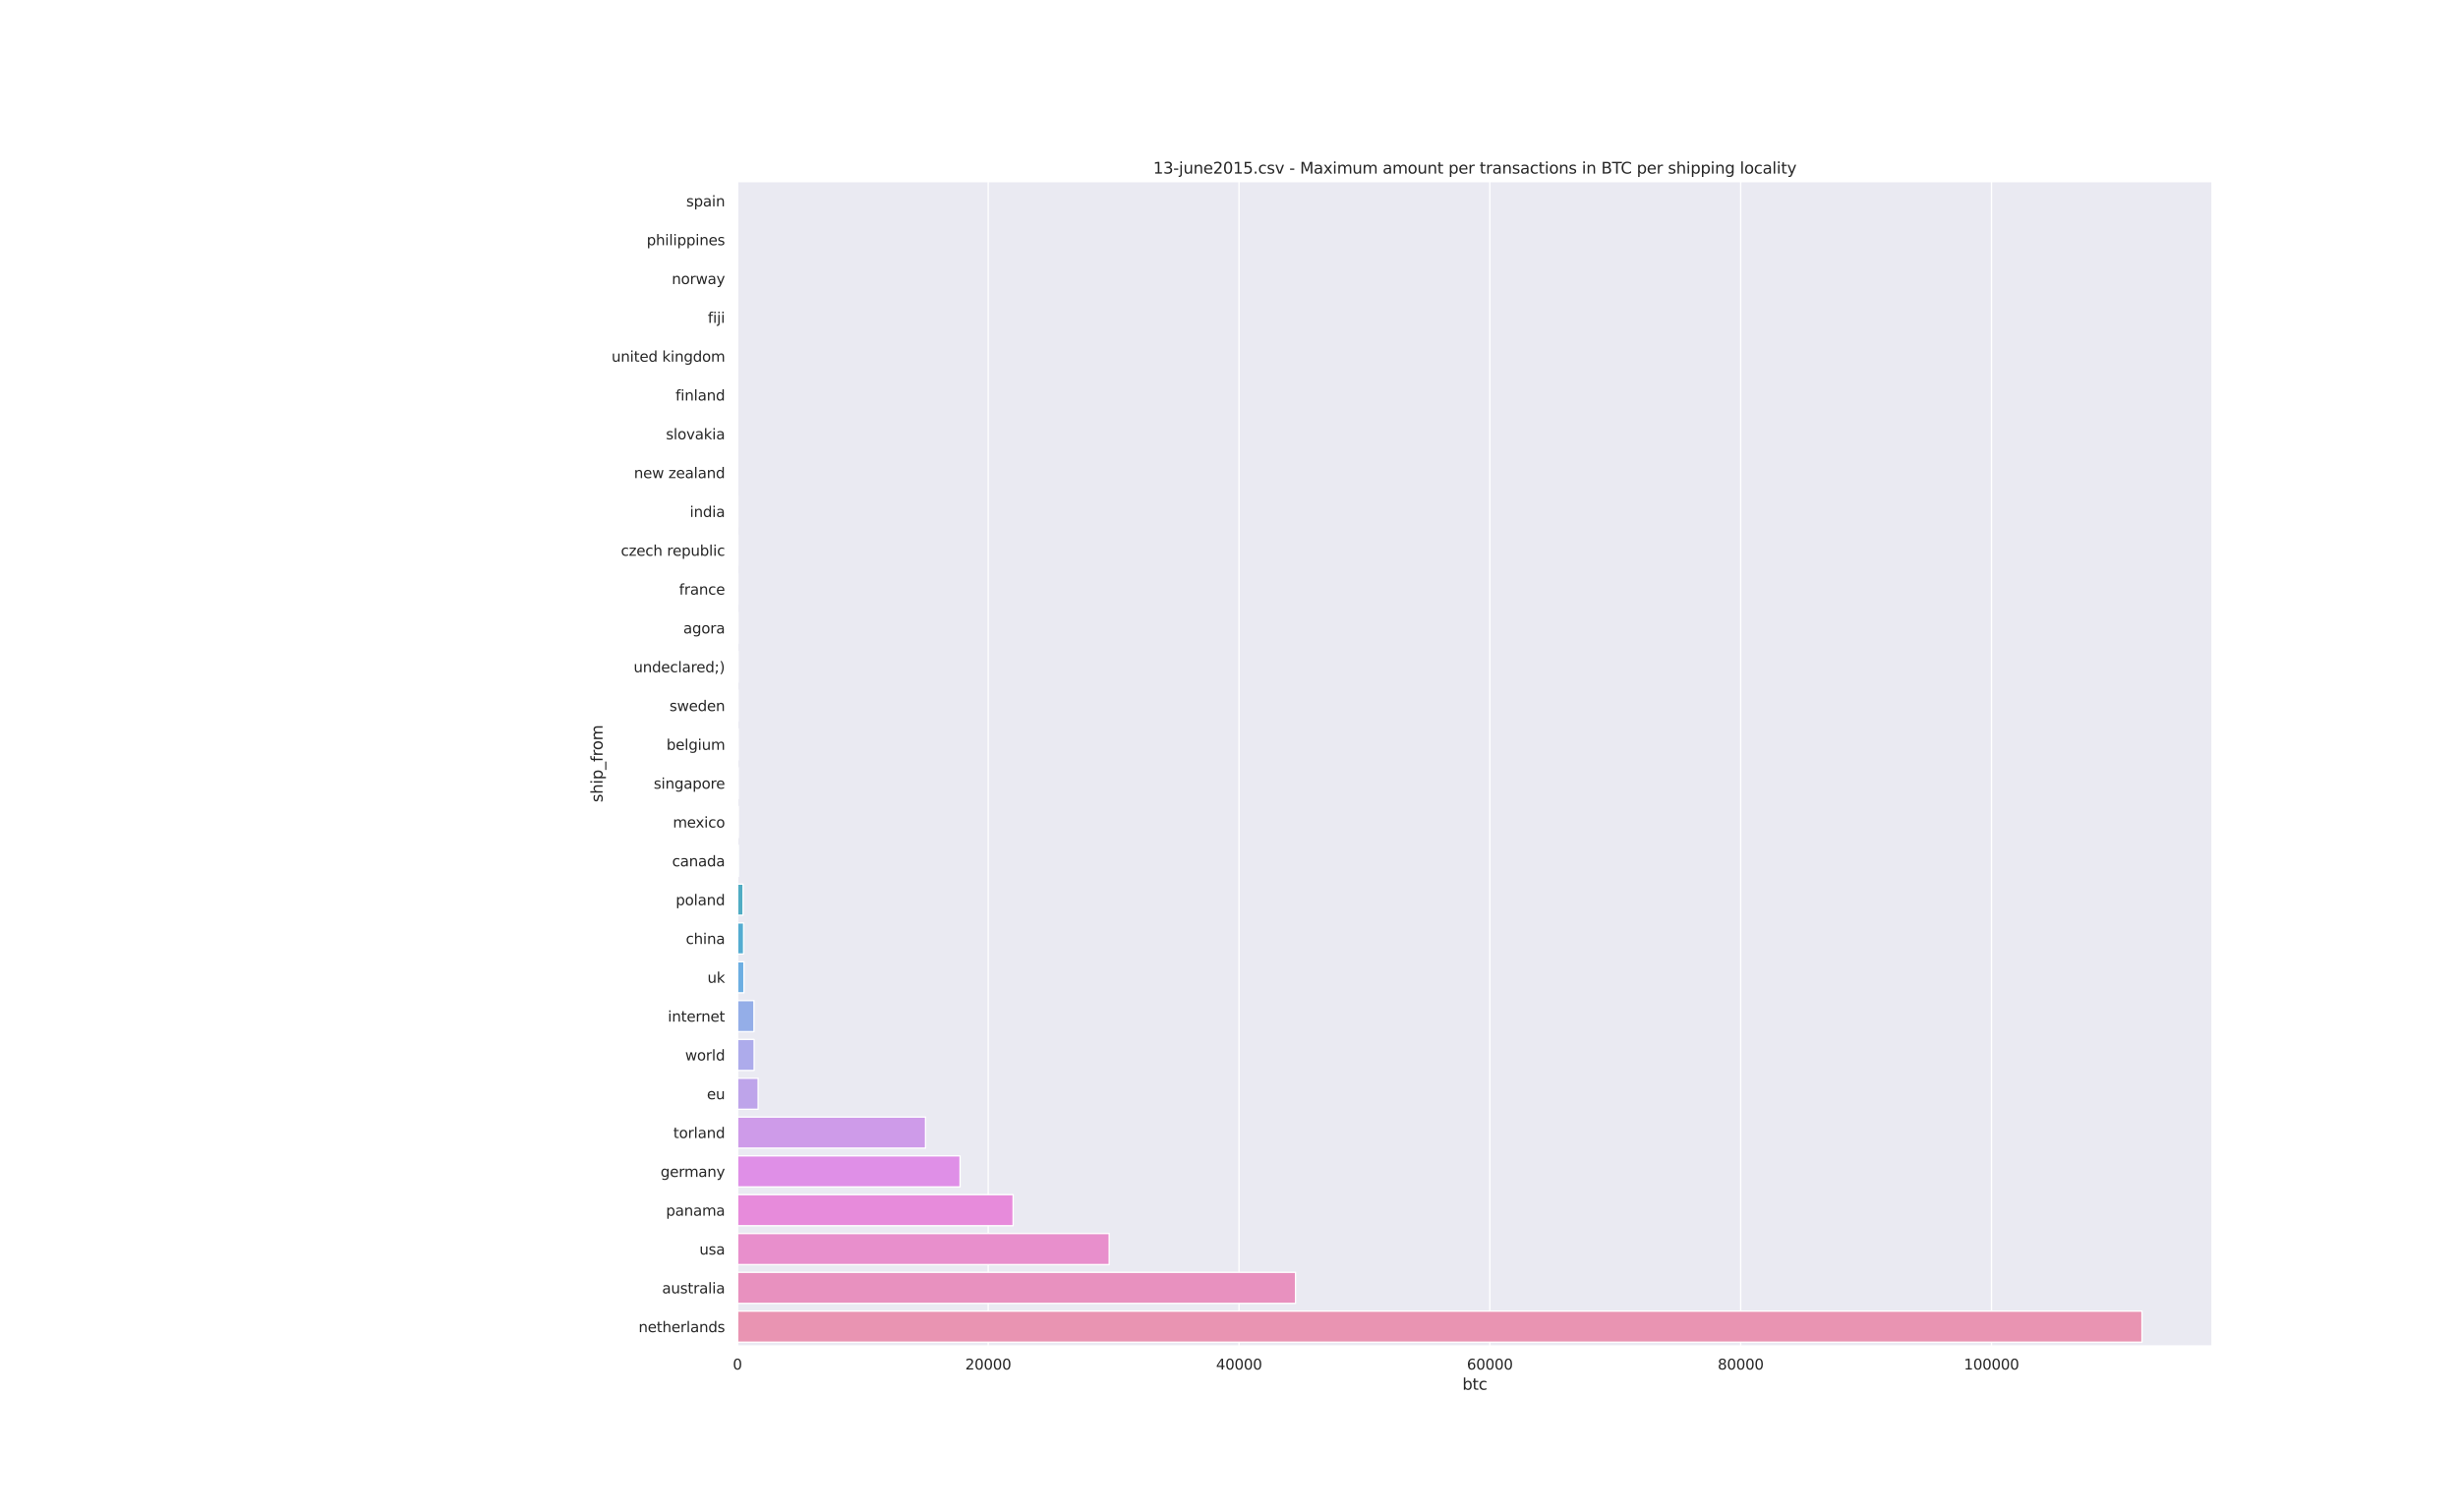 <?xml version="1.0" encoding="utf-8" standalone="no"?>
<!DOCTYPE svg PUBLIC "-//W3C//DTD SVG 1.1//EN"
  "http://www.w3.org/Graphics/SVG/1.1/DTD/svg11.dtd">
<svg height="1152pt" version="1.1" viewBox="0 0 1872 1152" width="1872pt" xmlns="http://www.w3.org/2000/svg" xmlns:xlink="http://www.w3.org/1999/xlink">
 <defs>
  <style type="text/css">*{stroke-linecap:butt;stroke-linejoin:round;}</style>
 </defs>
 <g id="figure_1">
  <g id="patch_1">
   <path d="M 0 1152 
L 1872 1152 
L 1872 0 
L 0 0 
z
" style="fill:#ffffff;"/>
  </g>
  <g id="axes_1">
   <g id="patch_2">
    <path d="M 561.6 1025.28 
L 1684.8 1025.28 
L 1684.8 138.24 
L 561.6 138.24 
z
" style="fill:#eaeaf2;"/>
   </g>
   <g id="matplotlib.axis_1">
    <g id="xtick_1">
     <g id="line2d_1">
      <path clip-path="url(#p0faed7f47a)" d="M 561.6 1025.28 
L 561.6 138.24 
" style="fill:none;stroke:#ffffff;stroke-linecap:round;"/>
     </g>
     <g id="text_1">
      <!-- 0 -->
      <g style="fill:#262626;" transform="translate(558.101 1043.138)scale(0.11 -0.11)">
       <defs>
        <path d="M 2034 4250 
Q 1547 4250 1301 3770 
Q 1056 3291 1056 2328 
Q 1056 1369 1301 889 
Q 1547 409 2034 409 
Q 2525 409 2770 889 
Q 3016 1369 3016 2328 
Q 3016 3291 2770 3770 
Q 2525 4250 2034 4250 
z
M 2034 4750 
Q 2819 4750 3233 4129 
Q 3647 3509 3647 2328 
Q 3647 1150 3233 529 
Q 2819 -91 2034 -91 
Q 1250 -91 836 529 
Q 422 1150 422 2328 
Q 422 3509 836 4129 
Q 1250 4750 2034 4750 
z
" id="DejaVuSans-30" transform="scale(0.016)"/>
       </defs>
       <use xlink:href="#DejaVuSans-30"/>
      </g>
     </g>
    </g>
    <g id="xtick_2">
     <g id="line2d_2">
      <path clip-path="url(#p0faed7f47a)" d="M 752.62 1025.28 
L 752.62 138.24 
" style="fill:none;stroke:#ffffff;stroke-linecap:round;"/>
     </g>
     <g id="text_2">
      <!-- 20000 -->
      <g style="fill:#262626;" transform="translate(735.124 1043.138)scale(0.11 -0.11)">
       <defs>
        <path d="M 1228 531 
L 3431 531 
L 3431 0 
L 469 0 
L 469 531 
Q 828 903 1448 1529 
Q 2069 2156 2228 2338 
Q 2531 2678 2651 2914 
Q 2772 3150 2772 3378 
Q 2772 3750 2511 3984 
Q 2250 4219 1831 4219 
Q 1534 4219 1204 4116 
Q 875 4013 500 3803 
L 500 4441 
Q 881 4594 1212 4672 
Q 1544 4750 1819 4750 
Q 2544 4750 2975 4387 
Q 3406 4025 3406 3419 
Q 3406 3131 3298 2873 
Q 3191 2616 2906 2266 
Q 2828 2175 2409 1742 
Q 1991 1309 1228 531 
z
" id="DejaVuSans-32" transform="scale(0.016)"/>
       </defs>
       <use xlink:href="#DejaVuSans-32"/>
       <use x="63.623" xlink:href="#DejaVuSans-30"/>
       <use x="127.246" xlink:href="#DejaVuSans-30"/>
       <use x="190.869" xlink:href="#DejaVuSans-30"/>
       <use x="254.492" xlink:href="#DejaVuSans-30"/>
      </g>
     </g>
    </g>
    <g id="xtick_3">
     <g id="line2d_3">
      <path clip-path="url(#p0faed7f47a)" d="M 943.641 1025.28 
L 943.641 138.24 
" style="fill:none;stroke:#ffffff;stroke-linecap:round;"/>
     </g>
     <g id="text_3">
      <!-- 40000 -->
      <g style="fill:#262626;" transform="translate(926.144 1043.138)scale(0.11 -0.11)">
       <defs>
        <path d="M 2419 4116 
L 825 1625 
L 2419 1625 
L 2419 4116 
z
M 2253 4666 
L 3047 4666 
L 3047 1625 
L 3713 1625 
L 3713 1100 
L 3047 1100 
L 3047 0 
L 2419 0 
L 2419 1100 
L 313 1100 
L 313 1709 
L 2253 4666 
z
" id="DejaVuSans-34" transform="scale(0.016)"/>
       </defs>
       <use xlink:href="#DejaVuSans-34"/>
       <use x="63.623" xlink:href="#DejaVuSans-30"/>
       <use x="127.246" xlink:href="#DejaVuSans-30"/>
       <use x="190.869" xlink:href="#DejaVuSans-30"/>
       <use x="254.492" xlink:href="#DejaVuSans-30"/>
      </g>
     </g>
    </g>
    <g id="xtick_4">
     <g id="line2d_4">
      <path clip-path="url(#p0faed7f47a)" d="M 1134.661 1025.28 
L 1134.661 138.24 
" style="fill:none;stroke:#ffffff;stroke-linecap:round;"/>
     </g>
     <g id="text_4">
      <!-- 60000 -->
      <g style="fill:#262626;" transform="translate(1117.164 1043.138)scale(0.11 -0.11)">
       <defs>
        <path d="M 2113 2584 
Q 1688 2584 1439 2293 
Q 1191 2003 1191 1497 
Q 1191 994 1439 701 
Q 1688 409 2113 409 
Q 2538 409 2786 701 
Q 3034 994 3034 1497 
Q 3034 2003 2786 2293 
Q 2538 2584 2113 2584 
z
M 3366 4563 
L 3366 3988 
Q 3128 4100 2886 4159 
Q 2644 4219 2406 4219 
Q 1781 4219 1451 3797 
Q 1122 3375 1075 2522 
Q 1259 2794 1537 2939 
Q 1816 3084 2150 3084 
Q 2853 3084 3261 2657 
Q 3669 2231 3669 1497 
Q 3669 778 3244 343 
Q 2819 -91 2113 -91 
Q 1303 -91 875 529 
Q 447 1150 447 2328 
Q 447 3434 972 4092 
Q 1497 4750 2381 4750 
Q 2619 4750 2861 4703 
Q 3103 4656 3366 4563 
z
" id="DejaVuSans-36" transform="scale(0.016)"/>
       </defs>
       <use xlink:href="#DejaVuSans-36"/>
       <use x="63.623" xlink:href="#DejaVuSans-30"/>
       <use x="127.246" xlink:href="#DejaVuSans-30"/>
       <use x="190.869" xlink:href="#DejaVuSans-30"/>
       <use x="254.492" xlink:href="#DejaVuSans-30"/>
      </g>
     </g>
    </g>
    <g id="xtick_5">
     <g id="line2d_5">
      <path clip-path="url(#p0faed7f47a)" d="M 1325.682 1025.28 
L 1325.682 138.24 
" style="fill:none;stroke:#ffffff;stroke-linecap:round;"/>
     </g>
     <g id="text_5">
      <!-- 80000 -->
      <g style="fill:#262626;" transform="translate(1308.185 1043.138)scale(0.11 -0.11)">
       <defs>
        <path d="M 2034 2216 
Q 1584 2216 1326 1975 
Q 1069 1734 1069 1313 
Q 1069 891 1326 650 
Q 1584 409 2034 409 
Q 2484 409 2743 651 
Q 3003 894 3003 1313 
Q 3003 1734 2745 1975 
Q 2488 2216 2034 2216 
z
M 1403 2484 
Q 997 2584 770 2862 
Q 544 3141 544 3541 
Q 544 4100 942 4425 
Q 1341 4750 2034 4750 
Q 2731 4750 3128 4425 
Q 3525 4100 3525 3541 
Q 3525 3141 3298 2862 
Q 3072 2584 2669 2484 
Q 3125 2378 3379 2068 
Q 3634 1759 3634 1313 
Q 3634 634 3220 271 
Q 2806 -91 2034 -91 
Q 1263 -91 848 271 
Q 434 634 434 1313 
Q 434 1759 690 2068 
Q 947 2378 1403 2484 
z
M 1172 3481 
Q 1172 3119 1398 2916 
Q 1625 2713 2034 2713 
Q 2441 2713 2670 2916 
Q 2900 3119 2900 3481 
Q 2900 3844 2670 4047 
Q 2441 4250 2034 4250 
Q 1625 4250 1398 4047 
Q 1172 3844 1172 3481 
z
" id="DejaVuSans-38" transform="scale(0.016)"/>
       </defs>
       <use xlink:href="#DejaVuSans-38"/>
       <use x="63.623" xlink:href="#DejaVuSans-30"/>
       <use x="127.246" xlink:href="#DejaVuSans-30"/>
       <use x="190.869" xlink:href="#DejaVuSans-30"/>
       <use x="254.492" xlink:href="#DejaVuSans-30"/>
      </g>
     </g>
    </g>
    <g id="xtick_6">
     <g id="line2d_6">
      <path clip-path="url(#p0faed7f47a)" d="M 1516.702 1025.28 
L 1516.702 138.24 
" style="fill:none;stroke:#ffffff;stroke-linecap:round;"/>
     </g>
     <g id="text_6">
      <!-- 100000 -->
      <g style="fill:#262626;" transform="translate(1495.706 1043.138)scale(0.11 -0.11)">
       <defs>
        <path d="M 794 531 
L 1825 531 
L 1825 4091 
L 703 3866 
L 703 4441 
L 1819 4666 
L 2450 4666 
L 2450 531 
L 3481 531 
L 3481 0 
L 794 0 
L 794 531 
z
" id="DejaVuSans-31" transform="scale(0.016)"/>
       </defs>
       <use xlink:href="#DejaVuSans-31"/>
       <use x="63.623" xlink:href="#DejaVuSans-30"/>
       <use x="127.246" xlink:href="#DejaVuSans-30"/>
       <use x="190.869" xlink:href="#DejaVuSans-30"/>
       <use x="254.492" xlink:href="#DejaVuSans-30"/>
       <use x="318.115" xlink:href="#DejaVuSans-30"/>
      </g>
     </g>
    </g>
    <g id="text_7">
     <!-- btc -->
     <g style="fill:#262626;" transform="translate(1113.74 1058.544)scale(0.12 -0.12)">
      <defs>
       <path d="M 3116 1747 
Q 3116 2381 2855 2742 
Q 2594 3103 2138 3103 
Q 1681 3103 1420 2742 
Q 1159 2381 1159 1747 
Q 1159 1113 1420 752 
Q 1681 391 2138 391 
Q 2594 391 2855 752 
Q 3116 1113 3116 1747 
z
M 1159 2969 
Q 1341 3281 1617 3432 
Q 1894 3584 2278 3584 
Q 2916 3584 3314 3078 
Q 3713 2572 3713 1747 
Q 3713 922 3314 415 
Q 2916 -91 2278 -91 
Q 1894 -91 1617 61 
Q 1341 213 1159 525 
L 1159 0 
L 581 0 
L 581 4863 
L 1159 4863 
L 1159 2969 
z
" id="DejaVuSans-62" transform="scale(0.016)"/>
       <path d="M 1172 4494 
L 1172 3500 
L 2356 3500 
L 2356 3053 
L 1172 3053 
L 1172 1153 
Q 1172 725 1289 603 
Q 1406 481 1766 481 
L 2356 481 
L 2356 0 
L 1766 0 
Q 1100 0 847 248 
Q 594 497 594 1153 
L 594 3053 
L 172 3053 
L 172 3500 
L 594 3500 
L 594 4494 
L 1172 4494 
z
" id="DejaVuSans-74" transform="scale(0.016)"/>
       <path d="M 3122 3366 
L 3122 2828 
Q 2878 2963 2633 3030 
Q 2388 3097 2138 3097 
Q 1578 3097 1268 2742 
Q 959 2388 959 1747 
Q 959 1106 1268 751 
Q 1578 397 2138 397 
Q 2388 397 2633 464 
Q 2878 531 3122 666 
L 3122 134 
Q 2881 22 2623 -34 
Q 2366 -91 2075 -91 
Q 1284 -91 818 406 
Q 353 903 353 1747 
Q 353 2603 823 3093 
Q 1294 3584 2113 3584 
Q 2378 3584 2631 3529 
Q 2884 3475 3122 3366 
z
" id="DejaVuSans-63" transform="scale(0.016)"/>
      </defs>
      <use xlink:href="#DejaVuSans-62"/>
      <use x="63.477" xlink:href="#DejaVuSans-74"/>
      <use x="102.686" xlink:href="#DejaVuSans-63"/>
     </g>
    </g>
   </g>
   <g id="matplotlib.axis_2">
    <g id="ytick_1">
     <g id="text_8">
      <!-- spain -->
      <g style="fill:#262626;" transform="translate(522.618 157.203)scale(0.11 -0.11)">
       <defs>
        <path d="M 2834 3397 
L 2834 2853 
Q 2591 2978 2328 3040 
Q 2066 3103 1784 3103 
Q 1356 3103 1142 2972 
Q 928 2841 928 2578 
Q 928 2378 1081 2264 
Q 1234 2150 1697 2047 
L 1894 2003 
Q 2506 1872 2764 1633 
Q 3022 1394 3022 966 
Q 3022 478 2636 193 
Q 2250 -91 1575 -91 
Q 1294 -91 989 -36 
Q 684 19 347 128 
L 347 722 
Q 666 556 975 473 
Q 1284 391 1588 391 
Q 1994 391 2212 530 
Q 2431 669 2431 922 
Q 2431 1156 2273 1281 
Q 2116 1406 1581 1522 
L 1381 1569 
Q 847 1681 609 1914 
Q 372 2147 372 2553 
Q 372 3047 722 3315 
Q 1072 3584 1716 3584 
Q 2034 3584 2315 3537 
Q 2597 3491 2834 3397 
z
" id="DejaVuSans-73" transform="scale(0.016)"/>
        <path d="M 1159 525 
L 1159 -1331 
L 581 -1331 
L 581 3500 
L 1159 3500 
L 1159 2969 
Q 1341 3281 1617 3432 
Q 1894 3584 2278 3584 
Q 2916 3584 3314 3078 
Q 3713 2572 3713 1747 
Q 3713 922 3314 415 
Q 2916 -91 2278 -91 
Q 1894 -91 1617 61 
Q 1341 213 1159 525 
z
M 3116 1747 
Q 3116 2381 2855 2742 
Q 2594 3103 2138 3103 
Q 1681 3103 1420 2742 
Q 1159 2381 1159 1747 
Q 1159 1113 1420 752 
Q 1681 391 2138 391 
Q 2594 391 2855 752 
Q 3116 1113 3116 1747 
z
" id="DejaVuSans-70" transform="scale(0.016)"/>
        <path d="M 2194 1759 
Q 1497 1759 1228 1600 
Q 959 1441 959 1056 
Q 959 750 1161 570 
Q 1363 391 1709 391 
Q 2188 391 2477 730 
Q 2766 1069 2766 1631 
L 2766 1759 
L 2194 1759 
z
M 3341 1997 
L 3341 0 
L 2766 0 
L 2766 531 
Q 2569 213 2275 61 
Q 1981 -91 1556 -91 
Q 1019 -91 701 211 
Q 384 513 384 1019 
Q 384 1609 779 1909 
Q 1175 2209 1959 2209 
L 2766 2209 
L 2766 2266 
Q 2766 2663 2505 2880 
Q 2244 3097 1772 3097 
Q 1472 3097 1187 3025 
Q 903 2953 641 2809 
L 641 3341 
Q 956 3463 1253 3523 
Q 1550 3584 1831 3584 
Q 2591 3584 2966 3190 
Q 3341 2797 3341 1997 
z
" id="DejaVuSans-61" transform="scale(0.016)"/>
        <path d="M 603 3500 
L 1178 3500 
L 1178 0 
L 603 0 
L 603 3500 
z
M 603 4863 
L 1178 4863 
L 1178 4134 
L 603 4134 
L 603 4863 
z
" id="DejaVuSans-69" transform="scale(0.016)"/>
        <path d="M 3513 2113 
L 3513 0 
L 2938 0 
L 2938 2094 
Q 2938 2591 2744 2837 
Q 2550 3084 2163 3084 
Q 1697 3084 1428 2787 
Q 1159 2491 1159 1978 
L 1159 0 
L 581 0 
L 581 3500 
L 1159 3500 
L 1159 2956 
Q 1366 3272 1645 3428 
Q 1925 3584 2291 3584 
Q 2894 3584 3203 3211 
Q 3513 2838 3513 2113 
z
" id="DejaVuSans-6e" transform="scale(0.016)"/>
       </defs>
       <use xlink:href="#DejaVuSans-73"/>
       <use x="52.1" xlink:href="#DejaVuSans-70"/>
       <use x="115.576" xlink:href="#DejaVuSans-61"/>
       <use x="176.855" xlink:href="#DejaVuSans-69"/>
       <use x="204.639" xlink:href="#DejaVuSans-6e"/>
      </g>
     </g>
    </g>
    <g id="ytick_2">
     <g id="text_9">
      <!-- philippines -->
      <g style="fill:#262626;" transform="translate(492.485 186.771)scale(0.11 -0.11)">
       <defs>
        <path d="M 3513 2113 
L 3513 0 
L 2938 0 
L 2938 2094 
Q 2938 2591 2744 2837 
Q 2550 3084 2163 3084 
Q 1697 3084 1428 2787 
Q 1159 2491 1159 1978 
L 1159 0 
L 581 0 
L 581 4863 
L 1159 4863 
L 1159 2956 
Q 1366 3272 1645 3428 
Q 1925 3584 2291 3584 
Q 2894 3584 3203 3211 
Q 3513 2838 3513 2113 
z
" id="DejaVuSans-68" transform="scale(0.016)"/>
        <path d="M 603 4863 
L 1178 4863 
L 1178 0 
L 603 0 
L 603 4863 
z
" id="DejaVuSans-6c" transform="scale(0.016)"/>
        <path d="M 3597 1894 
L 3597 1613 
L 953 1613 
Q 991 1019 1311 708 
Q 1631 397 2203 397 
Q 2534 397 2845 478 
Q 3156 559 3463 722 
L 3463 178 
Q 3153 47 2828 -22 
Q 2503 -91 2169 -91 
Q 1331 -91 842 396 
Q 353 884 353 1716 
Q 353 2575 817 3079 
Q 1281 3584 2069 3584 
Q 2775 3584 3186 3129 
Q 3597 2675 3597 1894 
z
M 3022 2063 
Q 3016 2534 2758 2815 
Q 2500 3097 2075 3097 
Q 1594 3097 1305 2825 
Q 1016 2553 972 2059 
L 3022 2063 
z
" id="DejaVuSans-65" transform="scale(0.016)"/>
       </defs>
       <use xlink:href="#DejaVuSans-70"/>
       <use x="63.477" xlink:href="#DejaVuSans-68"/>
       <use x="126.855" xlink:href="#DejaVuSans-69"/>
       <use x="154.639" xlink:href="#DejaVuSans-6c"/>
       <use x="182.422" xlink:href="#DejaVuSans-69"/>
       <use x="210.205" xlink:href="#DejaVuSans-70"/>
       <use x="273.682" xlink:href="#DejaVuSans-70"/>
       <use x="337.158" xlink:href="#DejaVuSans-69"/>
       <use x="364.941" xlink:href="#DejaVuSans-6e"/>
       <use x="428.32" xlink:href="#DejaVuSans-65"/>
       <use x="489.844" xlink:href="#DejaVuSans-73"/>
      </g>
     </g>
    </g>
    <g id="ytick_3">
     <g id="text_10">
      <!-- norway -->
      <g style="fill:#262626;" transform="translate(511.629 216.339)scale(0.11 -0.11)">
       <defs>
        <path d="M 1959 3097 
Q 1497 3097 1228 2736 
Q 959 2375 959 1747 
Q 959 1119 1226 758 
Q 1494 397 1959 397 
Q 2419 397 2687 759 
Q 2956 1122 2956 1747 
Q 2956 2369 2687 2733 
Q 2419 3097 1959 3097 
z
M 1959 3584 
Q 2709 3584 3137 3096 
Q 3566 2609 3566 1747 
Q 3566 888 3137 398 
Q 2709 -91 1959 -91 
Q 1206 -91 779 398 
Q 353 888 353 1747 
Q 353 2609 779 3096 
Q 1206 3584 1959 3584 
z
" id="DejaVuSans-6f" transform="scale(0.016)"/>
        <path d="M 2631 2963 
Q 2534 3019 2420 3045 
Q 2306 3072 2169 3072 
Q 1681 3072 1420 2755 
Q 1159 2438 1159 1844 
L 1159 0 
L 581 0 
L 581 3500 
L 1159 3500 
L 1159 2956 
Q 1341 3275 1631 3429 
Q 1922 3584 2338 3584 
Q 2397 3584 2469 3576 
Q 2541 3569 2628 3553 
L 2631 2963 
z
" id="DejaVuSans-72" transform="scale(0.016)"/>
        <path d="M 269 3500 
L 844 3500 
L 1563 769 
L 2278 3500 
L 2956 3500 
L 3675 769 
L 4391 3500 
L 4966 3500 
L 4050 0 
L 3372 0 
L 2619 2869 
L 1863 0 
L 1184 0 
L 269 3500 
z
" id="DejaVuSans-77" transform="scale(0.016)"/>
        <path d="M 2059 -325 
Q 1816 -950 1584 -1140 
Q 1353 -1331 966 -1331 
L 506 -1331 
L 506 -850 
L 844 -850 
Q 1081 -850 1212 -737 
Q 1344 -625 1503 -206 
L 1606 56 
L 191 3500 
L 800 3500 
L 1894 763 
L 2988 3500 
L 3597 3500 
L 2059 -325 
z
" id="DejaVuSans-79" transform="scale(0.016)"/>
       </defs>
       <use xlink:href="#DejaVuSans-6e"/>
       <use x="63.379" xlink:href="#DejaVuSans-6f"/>
       <use x="124.561" xlink:href="#DejaVuSans-72"/>
       <use x="165.674" xlink:href="#DejaVuSans-77"/>
       <use x="247.461" xlink:href="#DejaVuSans-61"/>
       <use x="308.74" xlink:href="#DejaVuSans-79"/>
      </g>
     </g>
    </g>
    <g id="ytick_4">
     <g id="text_11">
      <!-- fiji -->
      <g style="fill:#262626;" transform="translate(539.06 245.907)scale(0.11 -0.11)">
       <defs>
        <path d="M 2375 4863 
L 2375 4384 
L 1825 4384 
Q 1516 4384 1395 4259 
Q 1275 4134 1275 3809 
L 1275 3500 
L 2222 3500 
L 2222 3053 
L 1275 3053 
L 1275 0 
L 697 0 
L 697 3053 
L 147 3053 
L 147 3500 
L 697 3500 
L 697 3744 
Q 697 4328 969 4595 
Q 1241 4863 1831 4863 
L 2375 4863 
z
" id="DejaVuSans-66" transform="scale(0.016)"/>
        <path d="M 603 3500 
L 1178 3500 
L 1178 -63 
Q 1178 -731 923 -1031 
Q 669 -1331 103 -1331 
L -116 -1331 
L -116 -844 
L 38 -844 
Q 366 -844 484 -692 
Q 603 -541 603 -63 
L 603 3500 
z
M 603 4863 
L 1178 4863 
L 1178 4134 
L 603 4134 
L 603 4863 
z
" id="DejaVuSans-6a" transform="scale(0.016)"/>
       </defs>
       <use xlink:href="#DejaVuSans-66"/>
       <use x="35.205" xlink:href="#DejaVuSans-69"/>
       <use x="62.988" xlink:href="#DejaVuSans-6a"/>
       <use x="90.771" xlink:href="#DejaVuSans-69"/>
      </g>
     </g>
    </g>
    <g id="ytick_5">
     <g id="text_12">
      <!-- united kingdom -->
      <g style="fill:#262626;" transform="translate(465.733 275.475)scale(0.11 -0.11)">
       <defs>
        <path d="M 544 1381 
L 544 3500 
L 1119 3500 
L 1119 1403 
Q 1119 906 1312 657 
Q 1506 409 1894 409 
Q 2359 409 2629 706 
Q 2900 1003 2900 1516 
L 2900 3500 
L 3475 3500 
L 3475 0 
L 2900 0 
L 2900 538 
Q 2691 219 2414 64 
Q 2138 -91 1772 -91 
Q 1169 -91 856 284 
Q 544 659 544 1381 
z
M 1991 3584 
L 1991 3584 
z
" id="DejaVuSans-75" transform="scale(0.016)"/>
        <path d="M 2906 2969 
L 2906 4863 
L 3481 4863 
L 3481 0 
L 2906 0 
L 2906 525 
Q 2725 213 2448 61 
Q 2172 -91 1784 -91 
Q 1150 -91 751 415 
Q 353 922 353 1747 
Q 353 2572 751 3078 
Q 1150 3584 1784 3584 
Q 2172 3584 2448 3432 
Q 2725 3281 2906 2969 
z
M 947 1747 
Q 947 1113 1208 752 
Q 1469 391 1925 391 
Q 2381 391 2643 752 
Q 2906 1113 2906 1747 
Q 2906 2381 2643 2742 
Q 2381 3103 1925 3103 
Q 1469 3103 1208 2742 
Q 947 2381 947 1747 
z
" id="DejaVuSans-64" transform="scale(0.016)"/>
        <path id="DejaVuSans-20" transform="scale(0.016)"/>
        <path d="M 581 4863 
L 1159 4863 
L 1159 1991 
L 2875 3500 
L 3609 3500 
L 1753 1863 
L 3688 0 
L 2938 0 
L 1159 1709 
L 1159 0 
L 581 0 
L 581 4863 
z
" id="DejaVuSans-6b" transform="scale(0.016)"/>
        <path d="M 2906 1791 
Q 2906 2416 2648 2759 
Q 2391 3103 1925 3103 
Q 1463 3103 1205 2759 
Q 947 2416 947 1791 
Q 947 1169 1205 825 
Q 1463 481 1925 481 
Q 2391 481 2648 825 
Q 2906 1169 2906 1791 
z
M 3481 434 
Q 3481 -459 3084 -895 
Q 2688 -1331 1869 -1331 
Q 1566 -1331 1297 -1286 
Q 1028 -1241 775 -1147 
L 775 -588 
Q 1028 -725 1275 -790 
Q 1522 -856 1778 -856 
Q 2344 -856 2625 -561 
Q 2906 -266 2906 331 
L 2906 616 
Q 2728 306 2450 153 
Q 2172 0 1784 0 
Q 1141 0 747 490 
Q 353 981 353 1791 
Q 353 2603 747 3093 
Q 1141 3584 1784 3584 
Q 2172 3584 2450 3431 
Q 2728 3278 2906 2969 
L 2906 3500 
L 3481 3500 
L 3481 434 
z
" id="DejaVuSans-67" transform="scale(0.016)"/>
        <path d="M 3328 2828 
Q 3544 3216 3844 3400 
Q 4144 3584 4550 3584 
Q 5097 3584 5394 3201 
Q 5691 2819 5691 2113 
L 5691 0 
L 5113 0 
L 5113 2094 
Q 5113 2597 4934 2840 
Q 4756 3084 4391 3084 
Q 3944 3084 3684 2787 
Q 3425 2491 3425 1978 
L 3425 0 
L 2847 0 
L 2847 2094 
Q 2847 2600 2669 2842 
Q 2491 3084 2119 3084 
Q 1678 3084 1418 2786 
Q 1159 2488 1159 1978 
L 1159 0 
L 581 0 
L 581 3500 
L 1159 3500 
L 1159 2956 
Q 1356 3278 1631 3431 
Q 1906 3584 2284 3584 
Q 2666 3584 2933 3390 
Q 3200 3197 3328 2828 
z
" id="DejaVuSans-6d" transform="scale(0.016)"/>
       </defs>
       <use xlink:href="#DejaVuSans-75"/>
       <use x="63.379" xlink:href="#DejaVuSans-6e"/>
       <use x="126.758" xlink:href="#DejaVuSans-69"/>
       <use x="154.541" xlink:href="#DejaVuSans-74"/>
       <use x="193.75" xlink:href="#DejaVuSans-65"/>
       <use x="255.273" xlink:href="#DejaVuSans-64"/>
       <use x="318.75" xlink:href="#DejaVuSans-20"/>
       <use x="350.537" xlink:href="#DejaVuSans-6b"/>
       <use x="408.447" xlink:href="#DejaVuSans-69"/>
       <use x="436.23" xlink:href="#DejaVuSans-6e"/>
       <use x="499.609" xlink:href="#DejaVuSans-67"/>
       <use x="563.086" xlink:href="#DejaVuSans-64"/>
       <use x="626.562" xlink:href="#DejaVuSans-6f"/>
       <use x="687.744" xlink:href="#DejaVuSans-6d"/>
      </g>
     </g>
    </g>
    <g id="ytick_6">
     <g id="text_13">
      <!-- finland -->
      <g style="fill:#262626;" transform="translate(514.449 305.043)scale(0.11 -0.11)">
       <use xlink:href="#DejaVuSans-66"/>
       <use x="35.205" xlink:href="#DejaVuSans-69"/>
       <use x="62.988" xlink:href="#DejaVuSans-6e"/>
       <use x="126.367" xlink:href="#DejaVuSans-6c"/>
       <use x="154.15" xlink:href="#DejaVuSans-61"/>
       <use x="215.43" xlink:href="#DejaVuSans-6e"/>
       <use x="278.809" xlink:href="#DejaVuSans-64"/>
      </g>
     </g>
    </g>
    <g id="ytick_7">
     <g id="text_14">
      <!-- slovakia -->
      <g style="fill:#262626;" transform="translate(507.165 334.611)scale(0.11 -0.11)">
       <defs>
        <path d="M 191 3500 
L 800 3500 
L 1894 563 
L 2988 3500 
L 3597 3500 
L 2284 0 
L 1503 0 
L 191 3500 
z
" id="DejaVuSans-76" transform="scale(0.016)"/>
       </defs>
       <use xlink:href="#DejaVuSans-73"/>
       <use x="52.1" xlink:href="#DejaVuSans-6c"/>
       <use x="79.883" xlink:href="#DejaVuSans-6f"/>
       <use x="141.064" xlink:href="#DejaVuSans-76"/>
       <use x="200.244" xlink:href="#DejaVuSans-61"/>
       <use x="261.523" xlink:href="#DejaVuSans-6b"/>
       <use x="319.434" xlink:href="#DejaVuSans-69"/>
       <use x="347.217" xlink:href="#DejaVuSans-61"/>
      </g>
     </g>
    </g>
    <g id="ytick_8">
     <g id="text_15">
      <!-- new zealand -->
      <g style="fill:#262626;" transform="translate(482.834 364.179)scale(0.11 -0.11)">
       <defs>
        <path d="M 353 3500 
L 3084 3500 
L 3084 2975 
L 922 459 
L 3084 459 
L 3084 0 
L 275 0 
L 275 525 
L 2438 3041 
L 353 3041 
L 353 3500 
z
" id="DejaVuSans-7a" transform="scale(0.016)"/>
       </defs>
       <use xlink:href="#DejaVuSans-6e"/>
       <use x="63.379" xlink:href="#DejaVuSans-65"/>
       <use x="124.902" xlink:href="#DejaVuSans-77"/>
       <use x="206.689" xlink:href="#DejaVuSans-20"/>
       <use x="238.477" xlink:href="#DejaVuSans-7a"/>
       <use x="290.967" xlink:href="#DejaVuSans-65"/>
       <use x="352.49" xlink:href="#DejaVuSans-61"/>
       <use x="413.77" xlink:href="#DejaVuSans-6c"/>
       <use x="441.553" xlink:href="#DejaVuSans-61"/>
       <use x="502.832" xlink:href="#DejaVuSans-6e"/>
       <use x="566.211" xlink:href="#DejaVuSans-64"/>
      </g>
     </g>
    </g>
    <g id="ytick_9">
     <g id="text_16">
      <!-- india -->
      <g style="fill:#262626;" transform="translate(525.293 393.747)scale(0.11 -0.11)">
       <use xlink:href="#DejaVuSans-69"/>
       <use x="27.783" xlink:href="#DejaVuSans-6e"/>
       <use x="91.162" xlink:href="#DejaVuSans-64"/>
       <use x="154.639" xlink:href="#DejaVuSans-69"/>
       <use x="182.422" xlink:href="#DejaVuSans-61"/>
      </g>
     </g>
    </g>
    <g id="ytick_10">
     <g id="text_17">
      <!-- czech republic -->
      <g style="fill:#262626;" transform="translate(472.854 423.315)scale(0.11 -0.11)">
       <use xlink:href="#DejaVuSans-63"/>
       <use x="54.98" xlink:href="#DejaVuSans-7a"/>
       <use x="107.471" xlink:href="#DejaVuSans-65"/>
       <use x="168.994" xlink:href="#DejaVuSans-63"/>
       <use x="223.975" xlink:href="#DejaVuSans-68"/>
       <use x="287.354" xlink:href="#DejaVuSans-20"/>
       <use x="319.141" xlink:href="#DejaVuSans-72"/>
       <use x="358.004" xlink:href="#DejaVuSans-65"/>
       <use x="419.527" xlink:href="#DejaVuSans-70"/>
       <use x="483.004" xlink:href="#DejaVuSans-75"/>
       <use x="546.383" xlink:href="#DejaVuSans-62"/>
       <use x="609.859" xlink:href="#DejaVuSans-6c"/>
       <use x="637.643" xlink:href="#DejaVuSans-69"/>
       <use x="665.426" xlink:href="#DejaVuSans-63"/>
      </g>
     </g>
    </g>
    <g id="ytick_11">
     <g id="text_18">
      <!-- france -->
      <g style="fill:#262626;" transform="translate(517.177 452.883)scale(0.11 -0.11)">
       <use xlink:href="#DejaVuSans-66"/>
       <use x="35.205" xlink:href="#DejaVuSans-72"/>
       <use x="76.318" xlink:href="#DejaVuSans-61"/>
       <use x="137.598" xlink:href="#DejaVuSans-6e"/>
       <use x="200.977" xlink:href="#DejaVuSans-63"/>
       <use x="255.957" xlink:href="#DejaVuSans-65"/>
      </g>
     </g>
    </g>
    <g id="ytick_12">
     <g id="text_19">
      <!-- agora -->
      <g style="fill:#262626;" transform="translate(520.382 482.451)scale(0.11 -0.11)">
       <use xlink:href="#DejaVuSans-61"/>
       <use x="61.279" xlink:href="#DejaVuSans-67"/>
       <use x="124.756" xlink:href="#DejaVuSans-6f"/>
       <use x="185.938" xlink:href="#DejaVuSans-72"/>
       <use x="227.051" xlink:href="#DejaVuSans-61"/>
      </g>
     </g>
    </g>
    <g id="ytick_13">
     <g id="text_20">
      <!-- undeclared;) -->
      <g style="fill:#262626;" transform="translate(482.537 512.019)scale(0.11 -0.11)">
       <defs>
        <path d="M 750 3309 
L 1409 3309 
L 1409 2516 
L 750 2516 
L 750 3309 
z
M 750 794 
L 1409 794 
L 1409 256 
L 897 -744 
L 494 -744 
L 750 256 
L 750 794 
z
" id="DejaVuSans-3b" transform="scale(0.016)"/>
        <path d="M 513 4856 
L 1013 4856 
Q 1481 4119 1714 3412 
Q 1947 2706 1947 2009 
Q 1947 1309 1714 600 
Q 1481 -109 1013 -844 
L 513 -844 
Q 928 -128 1133 580 
Q 1338 1288 1338 2009 
Q 1338 2731 1133 3434 
Q 928 4138 513 4856 
z
" id="DejaVuSans-29" transform="scale(0.016)"/>
       </defs>
       <use xlink:href="#DejaVuSans-75"/>
       <use x="63.379" xlink:href="#DejaVuSans-6e"/>
       <use x="126.758" xlink:href="#DejaVuSans-64"/>
       <use x="190.234" xlink:href="#DejaVuSans-65"/>
       <use x="251.758" xlink:href="#DejaVuSans-63"/>
       <use x="306.738" xlink:href="#DejaVuSans-6c"/>
       <use x="334.521" xlink:href="#DejaVuSans-61"/>
       <use x="395.801" xlink:href="#DejaVuSans-72"/>
       <use x="434.664" xlink:href="#DejaVuSans-65"/>
       <use x="496.188" xlink:href="#DejaVuSans-64"/>
       <use x="559.664" xlink:href="#DejaVuSans-3b"/>
       <use x="593.355" xlink:href="#DejaVuSans-29"/>
      </g>
     </g>
    </g>
    <g id="ytick_14">
     <g id="text_21">
      <!-- sweden -->
      <g style="fill:#262626;" transform="translate(509.882 541.587)scale(0.11 -0.11)">
       <use xlink:href="#DejaVuSans-73"/>
       <use x="52.1" xlink:href="#DejaVuSans-77"/>
       <use x="133.887" xlink:href="#DejaVuSans-65"/>
       <use x="195.41" xlink:href="#DejaVuSans-64"/>
       <use x="258.887" xlink:href="#DejaVuSans-65"/>
       <use x="320.41" xlink:href="#DejaVuSans-6e"/>
      </g>
     </g>
    </g>
    <g id="ytick_15">
     <g id="text_22">
      <!-- belgium -->
      <g style="fill:#262626;" transform="translate(507.567 571.155)scale(0.11 -0.11)">
       <use xlink:href="#DejaVuSans-62"/>
       <use x="63.477" xlink:href="#DejaVuSans-65"/>
       <use x="125" xlink:href="#DejaVuSans-6c"/>
       <use x="152.783" xlink:href="#DejaVuSans-67"/>
       <use x="216.26" xlink:href="#DejaVuSans-69"/>
       <use x="244.043" xlink:href="#DejaVuSans-75"/>
       <use x="307.422" xlink:href="#DejaVuSans-6d"/>
      </g>
     </g>
    </g>
    <g id="ytick_16">
     <g id="text_23">
      <!-- singapore -->
      <g style="fill:#262626;" transform="translate(497.861 600.723)scale(0.11 -0.11)">
       <use xlink:href="#DejaVuSans-73"/>
       <use x="52.1" xlink:href="#DejaVuSans-69"/>
       <use x="79.883" xlink:href="#DejaVuSans-6e"/>
       <use x="143.262" xlink:href="#DejaVuSans-67"/>
       <use x="206.738" xlink:href="#DejaVuSans-61"/>
       <use x="268.018" xlink:href="#DejaVuSans-70"/>
       <use x="331.494" xlink:href="#DejaVuSans-6f"/>
       <use x="392.676" xlink:href="#DejaVuSans-72"/>
       <use x="431.539" xlink:href="#DejaVuSans-65"/>
      </g>
     </g>
    </g>
    <g id="ytick_17">
     <g id="text_24">
      <!-- mexico -->
      <g style="fill:#262626;" transform="translate(512.464 630.291)scale(0.11 -0.11)">
       <defs>
        <path d="M 3513 3500 
L 2247 1797 
L 3578 0 
L 2900 0 
L 1881 1375 
L 863 0 
L 184 0 
L 1544 1831 
L 300 3500 
L 978 3500 
L 1906 2253 
L 2834 3500 
L 3513 3500 
z
" id="DejaVuSans-78" transform="scale(0.016)"/>
       </defs>
       <use xlink:href="#DejaVuSans-6d"/>
       <use x="97.412" xlink:href="#DejaVuSans-65"/>
       <use x="157.186" xlink:href="#DejaVuSans-78"/>
       <use x="216.365" xlink:href="#DejaVuSans-69"/>
       <use x="244.148" xlink:href="#DejaVuSans-63"/>
       <use x="299.129" xlink:href="#DejaVuSans-6f"/>
      </g>
     </g>
    </g>
    <g id="ytick_18">
     <g id="text_25">
      <!-- canada -->
      <g style="fill:#262626;" transform="translate(511.874 659.859)scale(0.11 -0.11)">
       <use xlink:href="#DejaVuSans-63"/>
       <use x="54.98" xlink:href="#DejaVuSans-61"/>
       <use x="116.26" xlink:href="#DejaVuSans-6e"/>
       <use x="179.639" xlink:href="#DejaVuSans-61"/>
       <use x="240.918" xlink:href="#DejaVuSans-64"/>
       <use x="304.395" xlink:href="#DejaVuSans-61"/>
      </g>
     </g>
    </g>
    <g id="ytick_19">
     <g id="text_26">
      <!-- poland -->
      <g style="fill:#262626;" transform="translate(514.635 689.427)scale(0.11 -0.11)">
       <use xlink:href="#DejaVuSans-70"/>
       <use x="63.477" xlink:href="#DejaVuSans-6f"/>
       <use x="124.658" xlink:href="#DejaVuSans-6c"/>
       <use x="152.441" xlink:href="#DejaVuSans-61"/>
       <use x="213.721" xlink:href="#DejaVuSans-6e"/>
       <use x="277.1" xlink:href="#DejaVuSans-64"/>
      </g>
     </g>
    </g>
    <g id="ytick_20">
     <g id="text_27">
      <!-- china -->
      <g style="fill:#262626;" transform="translate(522.312 718.995)scale(0.11 -0.11)">
       <use xlink:href="#DejaVuSans-63"/>
       <use x="54.98" xlink:href="#DejaVuSans-68"/>
       <use x="118.359" xlink:href="#DejaVuSans-69"/>
       <use x="146.143" xlink:href="#DejaVuSans-6e"/>
       <use x="209.521" xlink:href="#DejaVuSans-61"/>
      </g>
     </g>
    </g>
    <g id="ytick_21">
     <g id="text_28">
      <!-- uk -->
      <g style="fill:#262626;" transform="translate(538.759 748.563)scale(0.11 -0.11)">
       <use xlink:href="#DejaVuSans-75"/>
       <use x="63.379" xlink:href="#DejaVuSans-6b"/>
      </g>
     </g>
    </g>
    <g id="ytick_22">
     <g id="text_29">
      <!-- internet -->
      <g style="fill:#262626;" transform="translate(508.61 778.131)scale(0.11 -0.11)">
       <use xlink:href="#DejaVuSans-69"/>
       <use x="27.783" xlink:href="#DejaVuSans-6e"/>
       <use x="91.162" xlink:href="#DejaVuSans-74"/>
       <use x="130.371" xlink:href="#DejaVuSans-65"/>
       <use x="191.895" xlink:href="#DejaVuSans-72"/>
       <use x="231.258" xlink:href="#DejaVuSans-6e"/>
       <use x="294.637" xlink:href="#DejaVuSans-65"/>
       <use x="356.16" xlink:href="#DejaVuSans-74"/>
      </g>
     </g>
    </g>
    <g id="ytick_23">
     <g id="text_30">
      <!-- world -->
      <g style="fill:#262626;" transform="translate(521.812 807.699)scale(0.11 -0.11)">
       <use xlink:href="#DejaVuSans-77"/>
       <use x="81.787" xlink:href="#DejaVuSans-6f"/>
       <use x="142.969" xlink:href="#DejaVuSans-72"/>
       <use x="184.082" xlink:href="#DejaVuSans-6c"/>
       <use x="211.865" xlink:href="#DejaVuSans-64"/>
      </g>
     </g>
    </g>
    <g id="ytick_24">
     <g id="text_31">
      <!-- eu -->
      <g style="fill:#262626;" transform="translate(538.36 837.267)scale(0.11 -0.11)">
       <use xlink:href="#DejaVuSans-65"/>
       <use x="61.523" xlink:href="#DejaVuSans-75"/>
      </g>
     </g>
    </g>
    <g id="ytick_25">
     <g id="text_32">
      <!-- torland -->
      <g style="fill:#262626;" transform="translate(512.784 866.835)scale(0.11 -0.11)">
       <use xlink:href="#DejaVuSans-74"/>
       <use x="39.209" xlink:href="#DejaVuSans-6f"/>
       <use x="100.391" xlink:href="#DejaVuSans-72"/>
       <use x="141.504" xlink:href="#DejaVuSans-6c"/>
       <use x="169.287" xlink:href="#DejaVuSans-61"/>
       <use x="230.566" xlink:href="#DejaVuSans-6e"/>
       <use x="293.945" xlink:href="#DejaVuSans-64"/>
      </g>
     </g>
    </g>
    <g id="ytick_26">
     <g id="text_33">
      <!-- germany -->
      <g style="fill:#262626;" transform="translate(503.081 896.403)scale(0.11 -0.11)">
       <use xlink:href="#DejaVuSans-67"/>
       <use x="63.477" xlink:href="#DejaVuSans-65"/>
       <use x="125" xlink:href="#DejaVuSans-72"/>
       <use x="164.363" xlink:href="#DejaVuSans-6d"/>
       <use x="261.775" xlink:href="#DejaVuSans-61"/>
       <use x="323.055" xlink:href="#DejaVuSans-6e"/>
       <use x="386.434" xlink:href="#DejaVuSans-79"/>
      </g>
     </g>
    </g>
    <g id="ytick_27">
     <g id="text_34">
      <!-- panama -->
      <g style="fill:#262626;" transform="translate(507.208 925.971)scale(0.11 -0.11)">
       <use xlink:href="#DejaVuSans-70"/>
       <use x="63.477" xlink:href="#DejaVuSans-61"/>
       <use x="124.756" xlink:href="#DejaVuSans-6e"/>
       <use x="188.135" xlink:href="#DejaVuSans-61"/>
       <use x="249.414" xlink:href="#DejaVuSans-6d"/>
       <use x="346.826" xlink:href="#DejaVuSans-61"/>
      </g>
     </g>
    </g>
    <g id="ytick_28">
     <g id="text_35">
      <!-- usa -->
      <g style="fill:#262626;" transform="translate(532.658 955.539)scale(0.11 -0.11)">
       <use xlink:href="#DejaVuSans-75"/>
       <use x="63.379" xlink:href="#DejaVuSans-73"/>
       <use x="115.479" xlink:href="#DejaVuSans-61"/>
      </g>
     </g>
    </g>
    <g id="ytick_29">
     <g id="text_36">
      <!-- australia -->
      <g style="fill:#262626;" transform="translate(504.229 985.107)scale(0.11 -0.11)">
       <use xlink:href="#DejaVuSans-61"/>
       <use x="61.279" xlink:href="#DejaVuSans-75"/>
       <use x="124.658" xlink:href="#DejaVuSans-73"/>
       <use x="176.758" xlink:href="#DejaVuSans-74"/>
       <use x="215.967" xlink:href="#DejaVuSans-72"/>
       <use x="257.08" xlink:href="#DejaVuSans-61"/>
       <use x="318.359" xlink:href="#DejaVuSans-6c"/>
       <use x="346.143" xlink:href="#DejaVuSans-69"/>
       <use x="373.926" xlink:href="#DejaVuSans-61"/>
      </g>
     </g>
    </g>
    <g id="ytick_30">
     <g id="text_37">
      <!-- netherlands -->
      <g style="fill:#262626;" transform="translate(486.305 1014.675)scale(0.11 -0.11)">
       <use xlink:href="#DejaVuSans-6e"/>
       <use x="63.379" xlink:href="#DejaVuSans-65"/>
       <use x="124.902" xlink:href="#DejaVuSans-74"/>
       <use x="164.111" xlink:href="#DejaVuSans-68"/>
       <use x="227.49" xlink:href="#DejaVuSans-65"/>
       <use x="289.014" xlink:href="#DejaVuSans-72"/>
       <use x="330.127" xlink:href="#DejaVuSans-6c"/>
       <use x="357.91" xlink:href="#DejaVuSans-61"/>
       <use x="419.189" xlink:href="#DejaVuSans-6e"/>
       <use x="482.568" xlink:href="#DejaVuSans-64"/>
       <use x="546.045" xlink:href="#DejaVuSans-73"/>
      </g>
     </g>
    </g>
    <g id="text_38">
     <!-- ship_from -->
     <g style="fill:#262626;" transform="translate(458.903 611.123)rotate(-90)scale(0.12 -0.12)">
      <defs>
       <path d="M 3263 -1063 
L 3263 -1509 
L -63 -1509 
L -63 -1063 
L 3263 -1063 
z
" id="DejaVuSans-5f" transform="scale(0.016)"/>
      </defs>
      <use xlink:href="#DejaVuSans-73"/>
      <use x="52.1" xlink:href="#DejaVuSans-68"/>
      <use x="115.479" xlink:href="#DejaVuSans-69"/>
      <use x="143.262" xlink:href="#DejaVuSans-70"/>
      <use x="206.738" xlink:href="#DejaVuSans-5f"/>
      <use x="256.738" xlink:href="#DejaVuSans-66"/>
      <use x="291.943" xlink:href="#DejaVuSans-72"/>
      <use x="330.807" xlink:href="#DejaVuSans-6f"/>
      <use x="391.988" xlink:href="#DejaVuSans-6d"/>
     </g>
    </g>
   </g>
   <g id="patch_3">
    <path clip-path="url(#p0faed7f47a)" d="M 561.6 141.197 
L 561.67 141.197 
L 561.67 164.851 
L 561.6 164.851 
z
" style="fill:#ea96a3;stroke:#ffffff;stroke-linejoin:miter;"/>
   </g>
   <g id="patch_4">
    <path clip-path="url(#p0faed7f47a)" d="M 561.6 170.765 
L 561.678 170.765 
L 561.678 194.419 
L 561.6 194.419 
z
" style="fill:#e99791;stroke:#ffffff;stroke-linejoin:miter;"/>
   </g>
   <g id="patch_5">
    <path clip-path="url(#p0faed7f47a)" d="M 561.6 200.333 
L 561.683 200.333 
L 561.683 223.987 
L 561.6 223.987 
z
" style="fill:#e59471;stroke:#ffffff;stroke-linejoin:miter;"/>
   </g>
   <g id="patch_6">
    <path clip-path="url(#p0faed7f47a)" d="M 561.6 229.901 
L 561.7 229.901 
L 561.7 253.555 
L 561.6 253.555 
z
" style="fill:#d7944e;stroke:#ffffff;stroke-linejoin:miter;"/>
   </g>
   <g id="patch_7">
    <path clip-path="url(#p0faed7f47a)" d="M 561.6 259.469 
L 561.729 259.469 
L 561.729 283.123 
L 561.6 283.123 
z
" style="fill:#c6994b;stroke:#ffffff;stroke-linejoin:miter;"/>
   </g>
   <g id="patch_8">
    <path clip-path="url(#p0faed7f47a)" d="M 561.6 289.037 
L 561.744 289.037 
L 561.744 312.691 
L 561.6 312.691 
z
" style="fill:#b89c49;stroke:#ffffff;stroke-linejoin:miter;"/>
   </g>
   <g id="patch_9">
    <path clip-path="url(#p0faed7f47a)" d="M 561.6 318.605 
L 561.761 318.605 
L 561.761 342.259 
L 561.6 342.259 
z
" style="fill:#ab9e47;stroke:#ffffff;stroke-linejoin:miter;"/>
   </g>
   <g id="patch_10">
    <path clip-path="url(#p0faed7f47a)" d="M 561.6 348.173 
L 561.843 348.173 
L 561.843 371.827 
L 561.6 371.827 
z
" style="fill:#9ea045;stroke:#ffffff;stroke-linejoin:miter;"/>
   </g>
   <g id="patch_11">
    <path clip-path="url(#p0faed7f47a)" d="M 561.6 377.741 
L 561.929 377.741 
L 561.929 401.395 
L 561.6 401.395 
z
" style="fill:#91a446;stroke:#ffffff;stroke-linejoin:miter;"/>
   </g>
   <g id="patch_12">
    <path clip-path="url(#p0faed7f47a)" d="M 561.6 407.309 
L 561.94 407.309 
L 561.94 430.963 
L 561.6 430.963 
z
" style="fill:#7fa946;stroke:#ffffff;stroke-linejoin:miter;"/>
   </g>
   <g id="patch_13">
    <path clip-path="url(#p0faed7f47a)" d="M 561.6 436.877 
L 561.957 436.877 
L 561.957 460.531 
L 561.6 460.531 
z
" style="fill:#60ae47;stroke:#ffffff;stroke-linejoin:miter;"/>
   </g>
   <g id="patch_14">
    <path clip-path="url(#p0faed7f47a)" d="M 561.6 466.445 
L 562.068 466.445 
L 562.068 490.099 
L 561.6 490.099 
z
" style="fill:#48b06a;stroke:#ffffff;stroke-linejoin:miter;"/>
   </g>
   <g id="patch_15">
    <path clip-path="url(#p0faed7f47a)" d="M 561.6 496.013 
L 562.132 496.013 
L 562.132 519.667 
L 561.6 519.667 
z
" style="fill:#49ae83;stroke:#ffffff;stroke-linejoin:miter;"/>
   </g>
   <g id="patch_16">
    <path clip-path="url(#p0faed7f47a)" d="M 561.6 525.581 
L 562.147 525.581 
L 562.147 549.235 
L 561.6 549.235 
z
" style="fill:#4aad91;stroke:#ffffff;stroke-linejoin:miter;"/>
   </g>
   <g id="patch_17">
    <path clip-path="url(#p0faed7f47a)" d="M 561.6 555.149 
L 562.208 555.149 
L 562.208 578.803 
L 561.6 578.803 
z
" style="fill:#4aac9b;stroke:#ffffff;stroke-linejoin:miter;"/>
   </g>
   <g id="patch_18">
    <path clip-path="url(#p0faed7f47a)" d="M 561.6 584.717 
L 562.237 584.717 
L 562.237 608.371 
L 561.6 608.371 
z
" style="fill:#4baba4;stroke:#ffffff;stroke-linejoin:miter;"/>
   </g>
   <g id="patch_19">
    <path clip-path="url(#p0faed7f47a)" d="M 561.6 614.285 
L 562.314 614.285 
L 562.314 637.939 
L 561.6 637.939 
z
" style="fill:#4cabad;stroke:#ffffff;stroke-linejoin:miter;"/>
   </g>
   <g id="patch_20">
    <path clip-path="url(#p0faed7f47a)" d="M 561.6 643.853 
L 562.493 643.853 
L 562.493 667.507 
L 561.6 667.507 
z
" style="fill:#4eabb7;stroke:#ffffff;stroke-linejoin:miter;"/>
   </g>
   <g id="patch_21">
    <path clip-path="url(#p0faed7f47a)" d="M 561.6 673.421 
L 565.917 673.421 
L 565.917 697.075 
L 561.6 697.075 
z
" style="fill:#50acc3;stroke:#ffffff;stroke-linejoin:miter;"/>
   </g>
   <g id="patch_22">
    <path clip-path="url(#p0faed7f47a)" d="M 561.6 702.989 
L 566.318 702.989 
L 566.318 726.643 
L 561.6 726.643 
z
" style="fill:#54acd1;stroke:#ffffff;stroke-linejoin:miter;"/>
   </g>
   <g id="patch_23">
    <path clip-path="url(#p0faed7f47a)" d="M 561.6 732.557 
L 566.567 732.557 
L 566.567 756.211 
L 561.6 756.211 
z
" style="fill:#6daee2;stroke:#ffffff;stroke-linejoin:miter;"/>
   </g>
   <g id="patch_24">
    <path clip-path="url(#p0faed7f47a)" d="M 561.6 762.125 
L 574.207 762.125 
L 574.207 785.779 
L 561.6 785.779 
z
" style="fill:#94aee8;stroke:#ffffff;stroke-linejoin:miter;"/>
   </g>
   <g id="patch_25">
    <path clip-path="url(#p0faed7f47a)" d="M 561.6 791.693 
L 574.332 791.693 
L 574.332 815.347 
L 561.6 815.347 
z
" style="fill:#adabeb;stroke:#ffffff;stroke-linejoin:miter;"/>
   </g>
   <g id="patch_26">
    <path clip-path="url(#p0faed7f47a)" d="M 561.6 821.261 
L 577.382 821.261 
L 577.382 844.915 
L 561.6 844.915 
z
" style="fill:#bea4ea;stroke:#ffffff;stroke-linejoin:miter;"/>
   </g>
   <g id="patch_27">
    <path clip-path="url(#p0faed7f47a)" d="M 561.6 850.829 
L 704.865 850.829 
L 704.865 874.483 
L 561.6 874.483 
z
" style="fill:#ce9be9;stroke:#ffffff;stroke-linejoin:miter;"/>
   </g>
   <g id="patch_28">
    <path clip-path="url(#p0faed7f47a)" d="M 561.6 880.397 
L 731.177 880.397 
L 731.177 904.051 
L 561.6 904.051 
z
" style="fill:#df8fe7;stroke:#ffffff;stroke-linejoin:miter;"/>
   </g>
   <g id="patch_29">
    <path clip-path="url(#p0faed7f47a)" d="M 561.6 909.965 
L 771.579 909.965 
L 771.579 933.619 
L 561.6 933.619 
z
" style="fill:#e78bdb;stroke:#ffffff;stroke-linejoin:miter;"/>
   </g>
   <g id="patch_30">
    <path clip-path="url(#p0faed7f47a)" d="M 561.6 939.533 
L 844.757 939.533 
L 844.757 963.187 
L 561.6 963.187 
z
" style="fill:#e88fcc;stroke:#ffffff;stroke-linejoin:miter;"/>
   </g>
   <g id="patch_31">
    <path clip-path="url(#p0faed7f47a)" d="M 561.6 969.101 
L 986.657 969.101 
L 986.657 992.755 
L 561.6 992.755 
z
" style="fill:#e891bf;stroke:#ffffff;stroke-linejoin:miter;"/>
   </g>
   <g id="patch_32">
    <path clip-path="url(#p0faed7f47a)" d="M 561.6 998.669 
L 1631.314 998.669 
L 1631.314 1022.323 
L 561.6 1022.323 
z
" style="fill:#e994b2;stroke:#ffffff;stroke-linejoin:miter;"/>
   </g>
   <g id="line2d_7">
    <path clip-path="url(#p0faed7f47a)" style="fill:none;stroke:#424242;stroke-linecap:round;stroke-width:2.7;"/>
   </g>
   <g id="line2d_8">
    <path clip-path="url(#p0faed7f47a)" style="fill:none;stroke:#424242;stroke-linecap:round;stroke-width:2.7;"/>
   </g>
   <g id="line2d_9">
    <path clip-path="url(#p0faed7f47a)" style="fill:none;stroke:#424242;stroke-linecap:round;stroke-width:2.7;"/>
   </g>
   <g id="line2d_10">
    <path clip-path="url(#p0faed7f47a)" style="fill:none;stroke:#424242;stroke-linecap:round;stroke-width:2.7;"/>
   </g>
   <g id="line2d_11">
    <path clip-path="url(#p0faed7f47a)" style="fill:none;stroke:#424242;stroke-linecap:round;stroke-width:2.7;"/>
   </g>
   <g id="line2d_12">
    <path clip-path="url(#p0faed7f47a)" style="fill:none;stroke:#424242;stroke-linecap:round;stroke-width:2.7;"/>
   </g>
   <g id="line2d_13">
    <path clip-path="url(#p0faed7f47a)" style="fill:none;stroke:#424242;stroke-linecap:round;stroke-width:2.7;"/>
   </g>
   <g id="line2d_14">
    <path clip-path="url(#p0faed7f47a)" style="fill:none;stroke:#424242;stroke-linecap:round;stroke-width:2.7;"/>
   </g>
   <g id="line2d_15">
    <path clip-path="url(#p0faed7f47a)" style="fill:none;stroke:#424242;stroke-linecap:round;stroke-width:2.7;"/>
   </g>
   <g id="line2d_16">
    <path clip-path="url(#p0faed7f47a)" style="fill:none;stroke:#424242;stroke-linecap:round;stroke-width:2.7;"/>
   </g>
   <g id="line2d_17">
    <path clip-path="url(#p0faed7f47a)" style="fill:none;stroke:#424242;stroke-linecap:round;stroke-width:2.7;"/>
   </g>
   <g id="line2d_18">
    <path clip-path="url(#p0faed7f47a)" style="fill:none;stroke:#424242;stroke-linecap:round;stroke-width:2.7;"/>
   </g>
   <g id="line2d_19">
    <path clip-path="url(#p0faed7f47a)" style="fill:none;stroke:#424242;stroke-linecap:round;stroke-width:2.7;"/>
   </g>
   <g id="line2d_20">
    <path clip-path="url(#p0faed7f47a)" style="fill:none;stroke:#424242;stroke-linecap:round;stroke-width:2.7;"/>
   </g>
   <g id="line2d_21">
    <path clip-path="url(#p0faed7f47a)" style="fill:none;stroke:#424242;stroke-linecap:round;stroke-width:2.7;"/>
   </g>
   <g id="line2d_22">
    <path clip-path="url(#p0faed7f47a)" style="fill:none;stroke:#424242;stroke-linecap:round;stroke-width:2.7;"/>
   </g>
   <g id="line2d_23">
    <path clip-path="url(#p0faed7f47a)" style="fill:none;stroke:#424242;stroke-linecap:round;stroke-width:2.7;"/>
   </g>
   <g id="line2d_24">
    <path clip-path="url(#p0faed7f47a)" style="fill:none;stroke:#424242;stroke-linecap:round;stroke-width:2.7;"/>
   </g>
   <g id="line2d_25">
    <path clip-path="url(#p0faed7f47a)" style="fill:none;stroke:#424242;stroke-linecap:round;stroke-width:2.7;"/>
   </g>
   <g id="line2d_26">
    <path clip-path="url(#p0faed7f47a)" style="fill:none;stroke:#424242;stroke-linecap:round;stroke-width:2.7;"/>
   </g>
   <g id="line2d_27">
    <path clip-path="url(#p0faed7f47a)" style="fill:none;stroke:#424242;stroke-linecap:round;stroke-width:2.7;"/>
   </g>
   <g id="line2d_28">
    <path clip-path="url(#p0faed7f47a)" style="fill:none;stroke:#424242;stroke-linecap:round;stroke-width:2.7;"/>
   </g>
   <g id="line2d_29">
    <path clip-path="url(#p0faed7f47a)" style="fill:none;stroke:#424242;stroke-linecap:round;stroke-width:2.7;"/>
   </g>
   <g id="line2d_30">
    <path clip-path="url(#p0faed7f47a)" style="fill:none;stroke:#424242;stroke-linecap:round;stroke-width:2.7;"/>
   </g>
   <g id="line2d_31">
    <path clip-path="url(#p0faed7f47a)" style="fill:none;stroke:#424242;stroke-linecap:round;stroke-width:2.7;"/>
   </g>
   <g id="line2d_32">
    <path clip-path="url(#p0faed7f47a)" style="fill:none;stroke:#424242;stroke-linecap:round;stroke-width:2.7;"/>
   </g>
   <g id="line2d_33">
    <path clip-path="url(#p0faed7f47a)" style="fill:none;stroke:#424242;stroke-linecap:round;stroke-width:2.7;"/>
   </g>
   <g id="line2d_34">
    <path clip-path="url(#p0faed7f47a)" style="fill:none;stroke:#424242;stroke-linecap:round;stroke-width:2.7;"/>
   </g>
   <g id="line2d_35">
    <path clip-path="url(#p0faed7f47a)" style="fill:none;stroke:#424242;stroke-linecap:round;stroke-width:2.7;"/>
   </g>
   <g id="line2d_36">
    <path clip-path="url(#p0faed7f47a)" style="fill:none;stroke:#424242;stroke-linecap:round;stroke-width:2.7;"/>
   </g>
   <g id="patch_33">
    <path d="M 561.6 1025.28 
L 561.6 138.24 
" style="fill:none;stroke:#ffffff;stroke-linecap:square;stroke-linejoin:miter;stroke-width:1.25;"/>
   </g>
   <g id="patch_34">
    <path d="M 1684.8 1025.28 
L 1684.8 138.24 
" style="fill:none;stroke:#ffffff;stroke-linecap:square;stroke-linejoin:miter;stroke-width:1.25;"/>
   </g>
   <g id="patch_35">
    <path d="M 561.6 1025.28 
L 1684.8 1025.28 
" style="fill:none;stroke:#ffffff;stroke-linecap:square;stroke-linejoin:miter;stroke-width:1.25;"/>
   </g>
   <g id="patch_36">
    <path d="M 561.6 138.24 
L 1684.8 138.24 
" style="fill:none;stroke:#ffffff;stroke-linecap:square;stroke-linejoin:miter;stroke-width:1.25;"/>
   </g>
   <g id="text_39">
    <!-- 13-june2015.csv - Maximum amount per transactions in BTC per shipping locality -->
    <g style="fill:#262626;" transform="translate(878.254 132.24)scale(0.12 -0.12)">
     <defs>
      <path d="M 2597 2516 
Q 3050 2419 3304 2112 
Q 3559 1806 3559 1356 
Q 3559 666 3084 287 
Q 2609 -91 1734 -91 
Q 1441 -91 1130 -33 
Q 819 25 488 141 
L 488 750 
Q 750 597 1062 519 
Q 1375 441 1716 441 
Q 2309 441 2620 675 
Q 2931 909 2931 1356 
Q 2931 1769 2642 2001 
Q 2353 2234 1838 2234 
L 1294 2234 
L 1294 2753 
L 1863 2753 
Q 2328 2753 2575 2939 
Q 2822 3125 2822 3475 
Q 2822 3834 2567 4026 
Q 2313 4219 1838 4219 
Q 1578 4219 1281 4162 
Q 984 4106 628 3988 
L 628 4550 
Q 988 4650 1302 4700 
Q 1616 4750 1894 4750 
Q 2613 4750 3031 4423 
Q 3450 4097 3450 3541 
Q 3450 3153 3228 2886 
Q 3006 2619 2597 2516 
z
" id="DejaVuSans-33" transform="scale(0.016)"/>
      <path d="M 313 2009 
L 1997 2009 
L 1997 1497 
L 313 1497 
L 313 2009 
z
" id="DejaVuSans-2d" transform="scale(0.016)"/>
      <path d="M 691 4666 
L 3169 4666 
L 3169 4134 
L 1269 4134 
L 1269 2991 
Q 1406 3038 1543 3061 
Q 1681 3084 1819 3084 
Q 2600 3084 3056 2656 
Q 3513 2228 3513 1497 
Q 3513 744 3044 326 
Q 2575 -91 1722 -91 
Q 1428 -91 1123 -41 
Q 819 9 494 109 
L 494 744 
Q 775 591 1075 516 
Q 1375 441 1709 441 
Q 2250 441 2565 725 
Q 2881 1009 2881 1497 
Q 2881 1984 2565 2268 
Q 2250 2553 1709 2553 
Q 1456 2553 1204 2497 
Q 953 2441 691 2322 
L 691 4666 
z
" id="DejaVuSans-35" transform="scale(0.016)"/>
      <path d="M 684 794 
L 1344 794 
L 1344 0 
L 684 0 
L 684 794 
z
" id="DejaVuSans-2e" transform="scale(0.016)"/>
      <path d="M 628 4666 
L 1569 4666 
L 2759 1491 
L 3956 4666 
L 4897 4666 
L 4897 0 
L 4281 0 
L 4281 4097 
L 3078 897 
L 2444 897 
L 1241 4097 
L 1241 0 
L 628 0 
L 628 4666 
z
" id="DejaVuSans-4d" transform="scale(0.016)"/>
      <path d="M 1259 2228 
L 1259 519 
L 2272 519 
Q 2781 519 3026 730 
Q 3272 941 3272 1375 
Q 3272 1813 3026 2020 
Q 2781 2228 2272 2228 
L 1259 2228 
z
M 1259 4147 
L 1259 2741 
L 2194 2741 
Q 2656 2741 2882 2914 
Q 3109 3088 3109 3444 
Q 3109 3797 2882 3972 
Q 2656 4147 2194 4147 
L 1259 4147 
z
M 628 4666 
L 2241 4666 
Q 2963 4666 3353 4366 
Q 3744 4066 3744 3513 
Q 3744 3084 3544 2831 
Q 3344 2578 2956 2516 
Q 3422 2416 3680 2098 
Q 3938 1781 3938 1306 
Q 3938 681 3513 340 
Q 3088 0 2303 0 
L 628 0 
L 628 4666 
z
" id="DejaVuSans-42" transform="scale(0.016)"/>
      <path d="M -19 4666 
L 3928 4666 
L 3928 4134 
L 2272 4134 
L 2272 0 
L 1638 0 
L 1638 4134 
L -19 4134 
L -19 4666 
z
" id="DejaVuSans-54" transform="scale(0.016)"/>
      <path d="M 4122 4306 
L 4122 3641 
Q 3803 3938 3442 4084 
Q 3081 4231 2675 4231 
Q 1875 4231 1450 3742 
Q 1025 3253 1025 2328 
Q 1025 1406 1450 917 
Q 1875 428 2675 428 
Q 3081 428 3442 575 
Q 3803 722 4122 1019 
L 4122 359 
Q 3791 134 3420 21 
Q 3050 -91 2638 -91 
Q 1578 -91 968 557 
Q 359 1206 359 2328 
Q 359 3453 968 4101 
Q 1578 4750 2638 4750 
Q 3056 4750 3426 4639 
Q 3797 4528 4122 4306 
z
" id="DejaVuSans-43" transform="scale(0.016)"/>
     </defs>
     <use xlink:href="#DejaVuSans-31"/>
     <use x="63.623" xlink:href="#DejaVuSans-33"/>
     <use x="127.246" xlink:href="#DejaVuSans-2d"/>
     <use x="163.33" xlink:href="#DejaVuSans-6a"/>
     <use x="191.113" xlink:href="#DejaVuSans-75"/>
     <use x="254.492" xlink:href="#DejaVuSans-6e"/>
     <use x="317.871" xlink:href="#DejaVuSans-65"/>
     <use x="379.395" xlink:href="#DejaVuSans-32"/>
     <use x="443.018" xlink:href="#DejaVuSans-30"/>
     <use x="506.641" xlink:href="#DejaVuSans-31"/>
     <use x="570.264" xlink:href="#DejaVuSans-35"/>
     <use x="633.887" xlink:href="#DejaVuSans-2e"/>
     <use x="665.674" xlink:href="#DejaVuSans-63"/>
     <use x="720.654" xlink:href="#DejaVuSans-73"/>
     <use x="772.754" xlink:href="#DejaVuSans-76"/>
     <use x="831.934" xlink:href="#DejaVuSans-20"/>
     <use x="863.721" xlink:href="#DejaVuSans-2d"/>
     <use x="899.805" xlink:href="#DejaVuSans-20"/>
     <use x="931.592" xlink:href="#DejaVuSans-4d"/>
     <use x="1017.871" xlink:href="#DejaVuSans-61"/>
     <use x="1079.15" xlink:href="#DejaVuSans-78"/>
     <use x="1138.33" xlink:href="#DejaVuSans-69"/>
     <use x="1166.113" xlink:href="#DejaVuSans-6d"/>
     <use x="1263.525" xlink:href="#DejaVuSans-75"/>
     <use x="1326.904" xlink:href="#DejaVuSans-6d"/>
     <use x="1424.316" xlink:href="#DejaVuSans-20"/>
     <use x="1456.104" xlink:href="#DejaVuSans-61"/>
     <use x="1517.383" xlink:href="#DejaVuSans-6d"/>
     <use x="1614.795" xlink:href="#DejaVuSans-6f"/>
     <use x="1675.977" xlink:href="#DejaVuSans-75"/>
     <use x="1739.355" xlink:href="#DejaVuSans-6e"/>
     <use x="1802.734" xlink:href="#DejaVuSans-74"/>
     <use x="1841.943" xlink:href="#DejaVuSans-20"/>
     <use x="1873.73" xlink:href="#DejaVuSans-70"/>
     <use x="1937.207" xlink:href="#DejaVuSans-65"/>
     <use x="1998.73" xlink:href="#DejaVuSans-72"/>
     <use x="2039.844" xlink:href="#DejaVuSans-20"/>
     <use x="2071.631" xlink:href="#DejaVuSans-74"/>
     <use x="2110.84" xlink:href="#DejaVuSans-72"/>
     <use x="2151.953" xlink:href="#DejaVuSans-61"/>
     <use x="2213.232" xlink:href="#DejaVuSans-6e"/>
     <use x="2276.611" xlink:href="#DejaVuSans-73"/>
     <use x="2328.711" xlink:href="#DejaVuSans-61"/>
     <use x="2389.99" xlink:href="#DejaVuSans-63"/>
     <use x="2444.971" xlink:href="#DejaVuSans-74"/>
     <use x="2484.18" xlink:href="#DejaVuSans-69"/>
     <use x="2511.963" xlink:href="#DejaVuSans-6f"/>
     <use x="2573.145" xlink:href="#DejaVuSans-6e"/>
     <use x="2636.523" xlink:href="#DejaVuSans-73"/>
     <use x="2688.623" xlink:href="#DejaVuSans-20"/>
     <use x="2720.41" xlink:href="#DejaVuSans-69"/>
     <use x="2748.193" xlink:href="#DejaVuSans-6e"/>
     <use x="2811.572" xlink:href="#DejaVuSans-20"/>
     <use x="2843.359" xlink:href="#DejaVuSans-42"/>
     <use x="2911.963" xlink:href="#DejaVuSans-54"/>
     <use x="2967.172" xlink:href="#DejaVuSans-43"/>
     <use x="3036.996" xlink:href="#DejaVuSans-20"/>
     <use x="3068.783" xlink:href="#DejaVuSans-70"/>
     <use x="3132.26" xlink:href="#DejaVuSans-65"/>
     <use x="3193.783" xlink:href="#DejaVuSans-72"/>
     <use x="3234.896" xlink:href="#DejaVuSans-20"/>
     <use x="3266.684" xlink:href="#DejaVuSans-73"/>
     <use x="3318.783" xlink:href="#DejaVuSans-68"/>
     <use x="3382.162" xlink:href="#DejaVuSans-69"/>
     <use x="3409.945" xlink:href="#DejaVuSans-70"/>
     <use x="3473.422" xlink:href="#DejaVuSans-70"/>
     <use x="3536.898" xlink:href="#DejaVuSans-69"/>
     <use x="3564.682" xlink:href="#DejaVuSans-6e"/>
     <use x="3628.061" xlink:href="#DejaVuSans-67"/>
     <use x="3691.537" xlink:href="#DejaVuSans-20"/>
     <use x="3723.324" xlink:href="#DejaVuSans-6c"/>
     <use x="3751.107" xlink:href="#DejaVuSans-6f"/>
     <use x="3812.289" xlink:href="#DejaVuSans-63"/>
     <use x="3867.27" xlink:href="#DejaVuSans-61"/>
     <use x="3928.549" xlink:href="#DejaVuSans-6c"/>
     <use x="3956.332" xlink:href="#DejaVuSans-69"/>
     <use x="3984.115" xlink:href="#DejaVuSans-74"/>
     <use x="4023.324" xlink:href="#DejaVuSans-79"/>
    </g>
   </g>
  </g>
 </g>
 <defs>
  <clipPath id="p0faed7f47a">
   <rect height="887.04" width="1123.2" x="561.6" y="138.24"/>
  </clipPath>
 </defs>
</svg>
